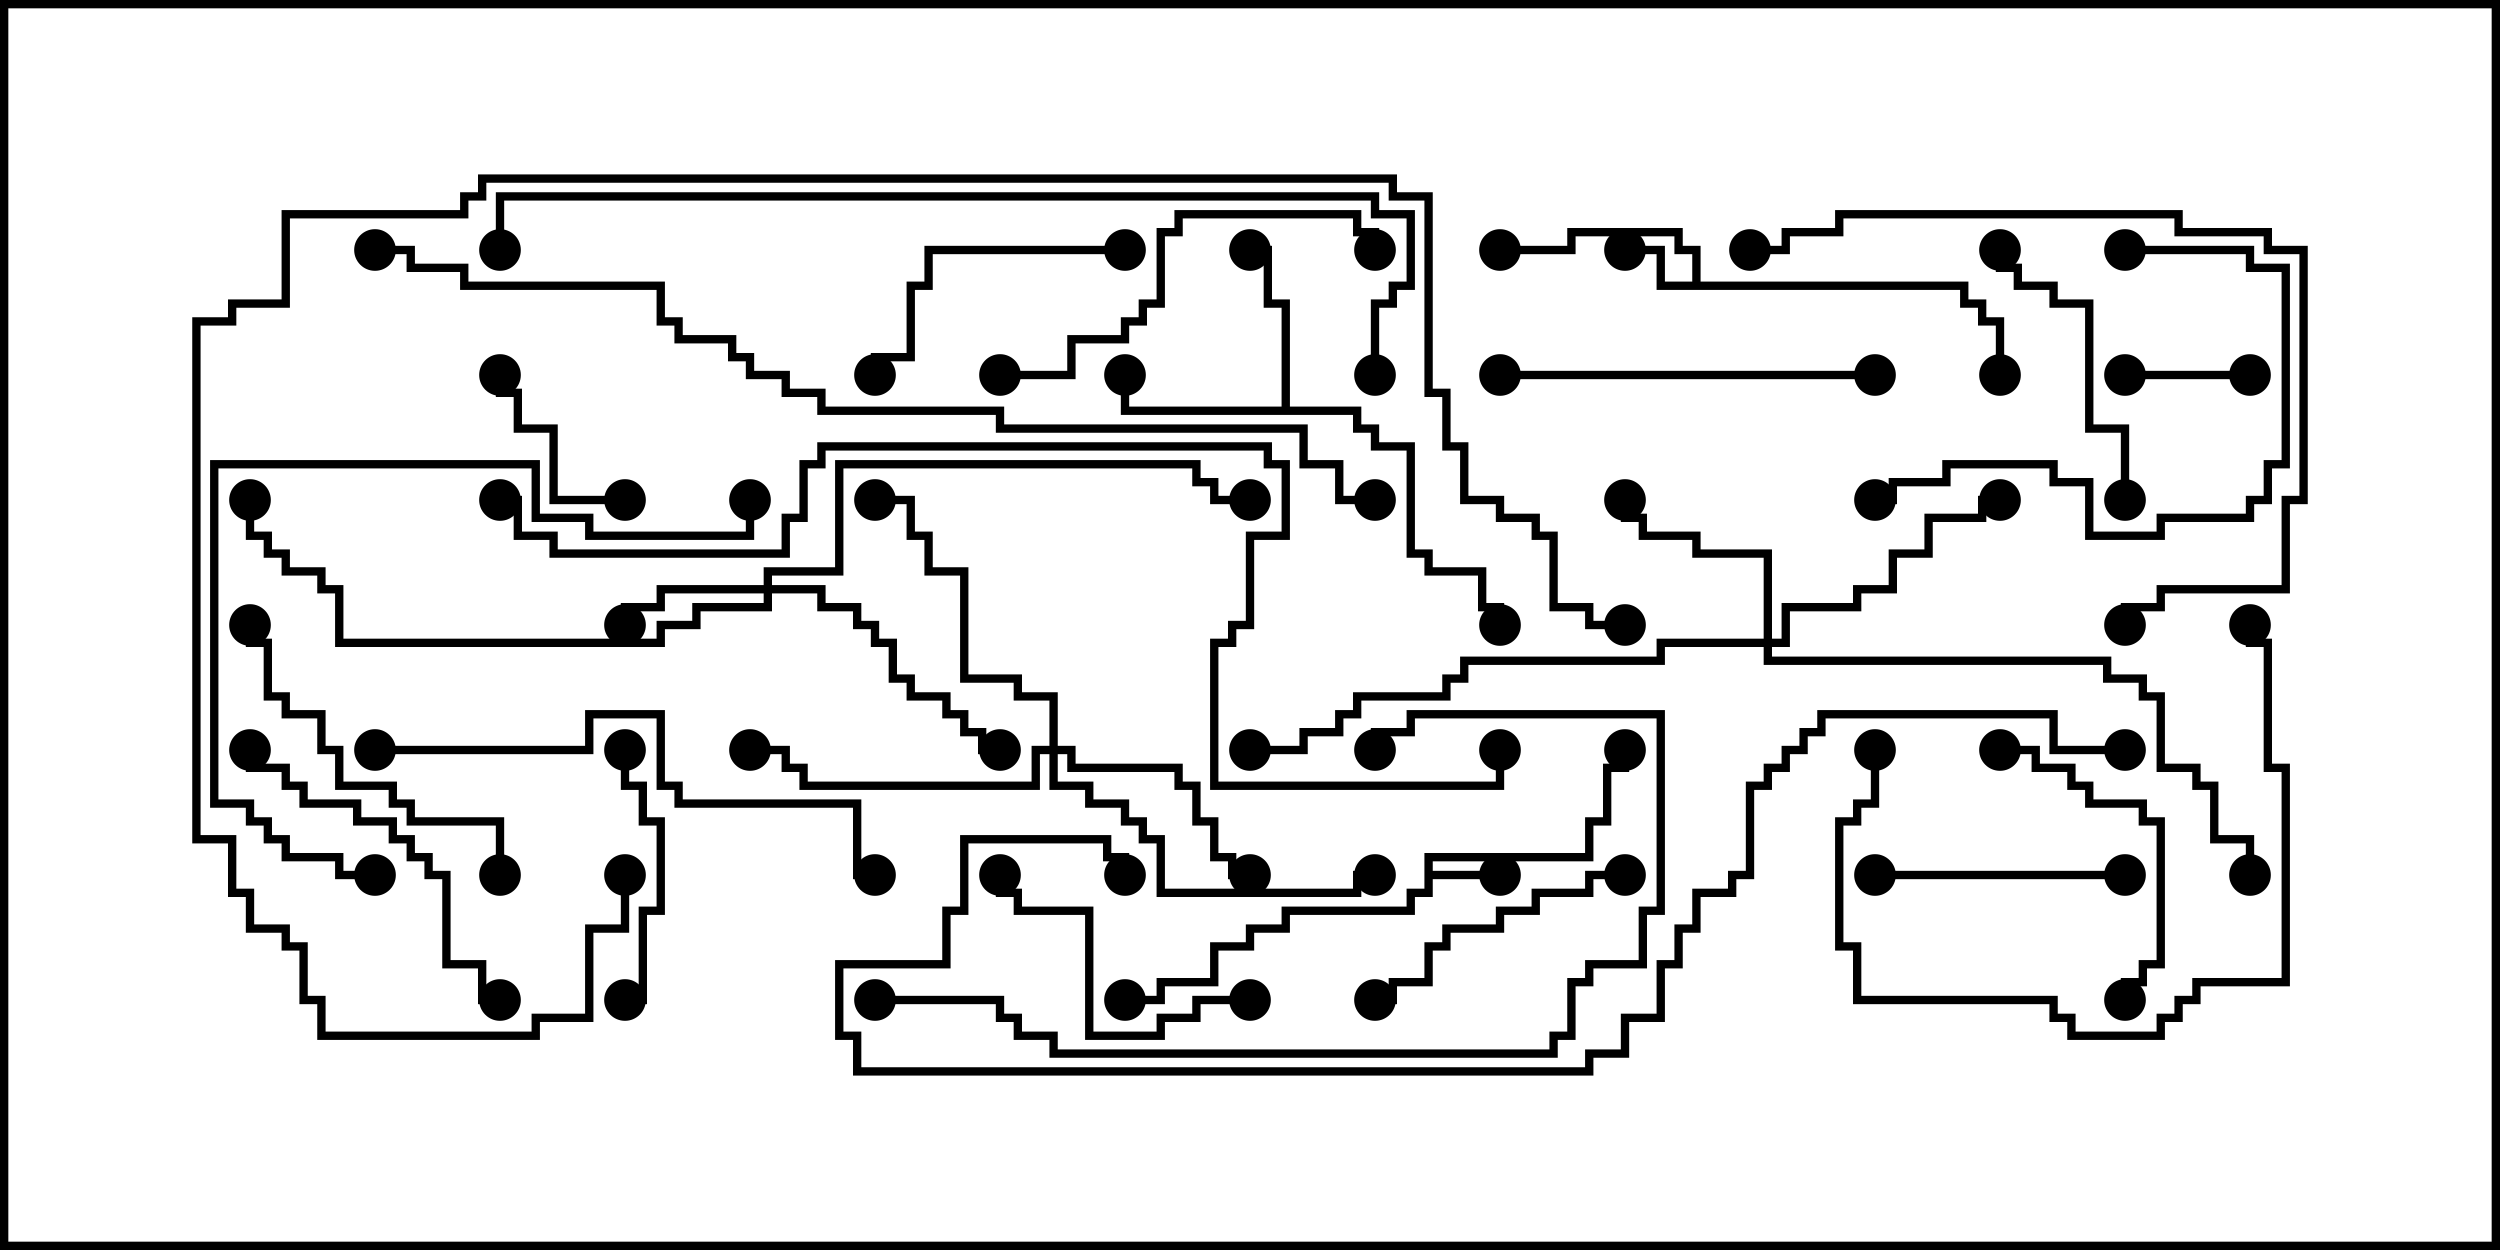 <svg version="1.1" width="30" height="15" xmlns="http://www.w3.org/2000/svg"><path d="M17.093,10.236L19.021,10.236L19.021,9.807L19.236,9.807L19.236,9.164L19.45,9.164L19.45,9L19.55,9L19.55,9.264L19.336,9.264L19.336,9.907L19.121,9.907L19.121,10.336L17.193,10.336L17.193,10.45L18,10.45L18,10.55L17.193,10.55L17.193,10.764L16.979,10.764L16.979,10.979L15.479,10.979L15.479,11.193L15.05,11.193L15.05,11.407L14.621,11.407L14.621,11.836L13.979,11.836L13.979,12.05L13.5,12.05L13.5,11.95L13.879,11.95L13.879,11.736L14.521,11.736L14.521,11.307L14.95,11.307L14.95,11.093L15.379,11.093L15.379,10.879L16.879,10.879L16.879,10.664L17.093,10.664z" stroke="none"/><path d="M20.307,3.379L20.307,3.05L20.093,3.05L20.093,2.836L18.907,2.836L18.907,3.05L18,3.05L18,2.95L18.807,2.95L18.807,2.736L20.193,2.736L20.193,2.95L20.407,2.95L20.407,3.379L23.621,3.379L23.621,3.593L23.836,3.593L23.836,3.807L24.05,3.807L24.05,4.5L23.95,4.5L23.95,3.907L23.736,3.907L23.736,3.693L23.521,3.693L23.521,3.479L19.879,3.479L19.879,3.05L19.5,3.05L19.5,2.95L19.979,2.95L19.979,3.379z" stroke="none"/><path d="M15.379,4.879L15.379,3.693L15.164,3.693L15.164,3.05L15,3.05L15,2.95L15.264,2.95L15.264,3.593L15.479,3.593L15.479,4.879L16.336,4.879L16.336,5.093L16.55,5.093L16.55,5.307L16.979,5.307L16.979,6.593L17.193,6.593L17.193,6.807L17.836,6.807L17.836,7.236L18.05,7.236L18.05,7.5L17.95,7.5L17.95,7.336L17.736,7.336L17.736,6.907L17.093,6.907L17.093,6.693L16.879,6.693L16.879,5.407L16.45,5.407L16.45,5.193L16.236,5.193L16.236,4.979L13.45,4.979L13.45,4.5L13.55,4.5L13.55,4.879z" stroke="none"/><path d="M9.164,7.021L9.164,6.807L10.021,6.807L10.021,5.521L14.407,5.521L14.407,5.736L14.621,5.736L14.621,5.95L15,5.95L15,6.05L14.521,6.05L14.521,5.836L14.307,5.836L14.307,5.621L10.121,5.621L10.121,6.907L9.264,6.907L9.264,7.021L9.907,7.021L9.907,7.236L10.336,7.236L10.336,7.45L10.55,7.45L10.55,7.664L10.764,7.664L10.764,8.093L10.979,8.093L10.979,8.307L11.407,8.307L11.407,8.521L11.621,8.521L11.621,8.736L11.836,8.736L11.836,8.95L12,8.95L12,9.05L11.736,9.05L11.736,8.836L11.521,8.836L11.521,8.621L11.307,8.621L11.307,8.407L10.879,8.407L10.879,8.193L10.664,8.193L10.664,7.764L10.45,7.764L10.45,7.55L10.236,7.55L10.236,7.336L9.807,7.336L9.807,7.121L9.264,7.121L9.264,7.336L8.407,7.336L8.407,7.55L7.979,7.55L7.979,7.764L4.021,7.764L4.021,7.121L3.807,7.121L3.807,6.907L3.379,6.907L3.379,6.693L3.164,6.693L3.164,6.479L2.95,6.479L2.95,6L3.05,6L3.05,6.379L3.264,6.379L3.264,6.593L3.479,6.593L3.479,6.807L3.907,6.807L3.907,7.021L4.121,7.021L4.121,7.664L7.879,7.664L7.879,7.45L8.307,7.45L8.307,7.236L9.164,7.236L9.164,7.121L7.979,7.121L7.979,7.336L7.55,7.336L7.55,7.5L7.45,7.5L7.45,7.236L7.879,7.236L7.879,7.021z" stroke="none"/><path d="M21.164,7.664L21.164,6.693L20.307,6.693L20.307,6.479L19.664,6.479L19.664,6.264L19.45,6.264L19.45,6L19.55,6L19.55,6.164L19.764,6.164L19.764,6.379L20.407,6.379L20.407,6.593L21.264,6.593L21.264,7.664L21.379,7.664L21.379,7.236L22.236,7.236L22.236,7.021L22.664,7.021L22.664,6.593L23.093,6.593L23.093,6.164L23.736,6.164L23.736,5.95L24,5.95L24,6.05L23.836,6.05L23.836,6.264L23.193,6.264L23.193,6.693L22.764,6.693L22.764,7.121L22.336,7.121L22.336,7.336L21.479,7.336L21.479,7.764L21.264,7.764L21.264,7.879L25.336,7.879L25.336,8.093L25.764,8.093L25.764,8.307L25.979,8.307L25.979,9.164L26.407,9.164L26.407,9.379L26.621,9.379L26.621,10.021L27.05,10.021L27.05,10.5L26.95,10.5L26.95,10.121L26.521,10.121L26.521,9.479L26.307,9.479L26.307,9.264L25.879,9.264L25.879,8.407L25.664,8.407L25.664,8.193L25.236,8.193L25.236,7.979L21.164,7.979L21.164,7.764L19.979,7.764L19.979,7.979L17.621,7.979L17.621,8.193L17.407,8.193L17.407,8.407L16.336,8.407L16.336,8.621L16.121,8.621L16.121,8.836L15.693,8.836L15.693,9.05L15,9.05L15,8.95L15.593,8.95L15.593,8.736L16.021,8.736L16.021,8.521L16.236,8.521L16.236,8.307L17.307,8.307L17.307,8.093L17.521,8.093L17.521,7.879L19.879,7.879L19.879,7.664z" stroke="none"/><path d="M12.593,8.95L12.593,8.407L12.164,8.407L12.164,8.193L11.521,8.193L11.521,6.907L11.093,6.907L11.093,6.479L10.879,6.479L10.879,6.05L10.5,6.05L10.5,5.95L10.979,5.95L10.979,6.379L11.193,6.379L11.193,6.807L11.621,6.807L11.621,8.093L12.264,8.093L12.264,8.307L12.693,8.307L12.693,8.95L12.907,8.95L12.907,9.164L14.193,9.164L14.193,9.379L14.407,9.379L14.407,9.807L14.621,9.807L14.621,10.236L14.836,10.236L14.836,10.45L15,10.45L15,10.55L14.736,10.55L14.736,10.336L14.521,10.336L14.521,9.907L14.307,9.907L14.307,9.479L14.093,9.479L14.093,9.264L12.807,9.264L12.807,9.05L12.693,9.05L12.693,9.379L13.121,9.379L13.121,9.593L13.55,9.593L13.55,9.807L13.764,9.807L13.764,10.021L13.979,10.021L13.979,10.664L16.236,10.664L16.236,10.45L16.5,10.45L16.5,10.55L16.336,10.55L16.336,10.764L13.879,10.764L13.879,10.121L13.664,10.121L13.664,9.907L13.45,9.907L13.45,9.693L13.021,9.693L13.021,9.479L12.593,9.479L12.593,9.05L12.479,9.05L12.479,9.479L9.593,9.479L9.593,9.264L9.379,9.264L9.379,9.05L9,9.05L9,8.95L9.479,8.95L9.479,9.164L9.693,9.164L9.693,9.379L12.379,9.379L12.379,8.95z" stroke="none"/><path d="M25.5,4.55L25.5,4.45L27,4.45L27,4.55z" stroke="none"/><path d="M7.5,5.95L7.5,6.05L6.593,6.05L6.593,5.193L6.164,5.193L6.164,4.764L5.95,4.764L5.95,4.5L6.05,4.5L6.05,4.664L6.264,4.664L6.264,5.093L6.693,5.093L6.693,5.95z" stroke="none"/><path d="M25.5,10.45L25.5,10.55L22.5,10.55L22.5,10.45z" stroke="none"/><path d="M7.5,12.05L7.5,11.95L7.664,11.95L7.664,10.879L7.879,10.879L7.879,9.907L7.664,9.907L7.664,9.479L7.45,9.479L7.45,9L7.55,9L7.55,9.379L7.764,9.379L7.764,9.807L7.979,9.807L7.979,10.979L7.764,10.979L7.764,12.05z" stroke="none"/><path d="M15,11.95L15,12.05L14.407,12.05L14.407,12.264L13.979,12.264L13.979,12.479L13.021,12.479L13.021,10.979L12.164,10.979L12.164,10.764L11.95,10.764L11.95,10.5L12.05,10.5L12.05,10.664L12.264,10.664L12.264,10.879L13.121,10.879L13.121,12.379L13.879,12.379L13.879,12.164L14.307,12.164L14.307,11.95z" stroke="none"/><path d="M25.55,6L25.45,6L25.45,5.193L25.021,5.193L25.021,3.693L24.593,3.693L24.593,3.479L24.164,3.479L24.164,3.264L23.95,3.264L23.95,3L24.05,3L24.05,3.164L24.264,3.164L24.264,3.379L24.693,3.379L24.693,3.593L25.121,3.593L25.121,5.093L25.55,5.093z" stroke="none"/><path d="M24,9.05L24,8.95L24.479,8.95L24.479,9.164L24.907,9.164L24.907,9.379L25.121,9.379L25.121,9.593L25.764,9.593L25.764,9.807L25.979,9.807L25.979,11.621L25.764,11.621L25.764,11.836L25.55,11.836L25.55,12L25.45,12L25.45,11.736L25.664,11.736L25.664,11.521L25.879,11.521L25.879,9.907L25.664,9.907L25.664,9.693L25.021,9.693L25.021,9.479L24.807,9.479L24.807,9.264L24.379,9.264L24.379,9.05z" stroke="none"/><path d="M19.5,10.45L19.5,10.55L19.121,10.55L19.121,10.764L18.479,10.764L18.479,10.979L18.05,10.979L18.05,11.193L17.407,11.193L17.407,11.407L17.193,11.407L17.193,11.836L16.764,11.836L16.764,12.05L16.5,12.05L16.5,11.95L16.664,11.95L16.664,11.736L17.093,11.736L17.093,11.307L17.307,11.307L17.307,11.093L17.95,11.093L17.95,10.879L18.379,10.879L18.379,10.664L19.021,10.664L19.021,10.45z" stroke="none"/><path d="M13.5,2.95L13.5,3.05L11.193,3.05L11.193,3.479L10.979,3.479L10.979,4.336L10.55,4.336L10.55,4.5L10.45,4.5L10.45,4.236L10.879,4.236L10.879,3.379L11.093,3.379L11.093,2.95z" stroke="none"/><path d="M25.5,3.05L25.5,2.95L27.05,2.95L27.05,3.164L27.479,3.164L27.479,5.621L27.264,5.621L27.264,6.05L27.05,6.05L27.05,6.264L25.979,6.264L25.979,6.479L25.021,6.479L25.021,5.836L24.593,5.836L24.593,5.621L23.407,5.621L23.407,5.836L22.764,5.836L22.764,6.05L22.5,6.05L22.5,5.95L22.664,5.95L22.664,5.736L23.307,5.736L23.307,5.521L24.693,5.521L24.693,5.736L25.121,5.736L25.121,6.379L25.879,6.379L25.879,6.164L26.95,6.164L26.95,5.95L27.164,5.95L27.164,5.521L27.379,5.521L27.379,3.264L26.95,3.264L26.95,3.05z" stroke="none"/><path d="M6,11.95L6,12.05L5.736,12.05L5.736,11.621L5.307,11.621L5.307,10.55L5.093,10.55L5.093,10.336L4.879,10.336L4.879,10.121L4.664,10.121L4.664,9.907L4.236,9.907L4.236,9.693L3.593,9.693L3.593,9.479L3.379,9.479L3.379,9.264L2.95,9.264L2.95,9L3.05,9L3.05,9.164L3.479,9.164L3.479,9.379L3.693,9.379L3.693,9.593L4.336,9.593L4.336,9.807L4.764,9.807L4.764,10.021L4.979,10.021L4.979,10.236L5.193,10.236L5.193,10.45L5.407,10.45L5.407,11.521L5.836,11.521L5.836,11.95z" stroke="none"/><path d="M6.05,10.5L5.95,10.5L5.95,9.907L4.879,9.907L4.879,9.693L4.664,9.693L4.664,9.479L4.021,9.479L4.021,9.05L3.807,9.05L3.807,8.621L3.379,8.621L3.379,8.407L3.164,8.407L3.164,7.764L2.95,7.764L2.95,7.5L3.05,7.5L3.05,7.664L3.264,7.664L3.264,8.307L3.479,8.307L3.479,8.521L3.907,8.521L3.907,8.95L4.121,8.95L4.121,9.379L4.764,9.379L4.764,9.593L4.979,9.593L4.979,9.807L6.05,9.807z" stroke="none"/><path d="M22.5,4.45L22.5,4.55L18,4.55L18,4.45z" stroke="none"/><path d="M12,4.55L12,4.45L12.807,4.45L12.807,4.021L13.45,4.021L13.45,3.807L13.664,3.807L13.664,3.593L13.879,3.593L13.879,2.736L14.093,2.736L14.093,2.521L16.336,2.521L16.336,2.736L16.55,2.736L16.55,3L16.45,3L16.45,2.836L16.236,2.836L16.236,2.621L14.193,2.621L14.193,2.836L13.979,2.836L13.979,3.693L13.764,3.693L13.764,3.907L13.55,3.907L13.55,4.121L12.907,4.121L12.907,4.55z" stroke="none"/><path d="M22.45,9L22.55,9L22.55,9.693L22.336,9.693L22.336,9.907L22.121,9.907L22.121,11.307L22.336,11.307L22.336,11.95L24.693,11.95L24.693,12.164L24.907,12.164L24.907,12.379L25.879,12.379L25.879,12.164L26.093,12.164L26.093,11.95L26.307,11.95L26.307,11.736L27.379,11.736L27.379,9.264L27.164,9.264L27.164,7.764L26.95,7.764L26.95,7.5L27.05,7.5L27.05,7.664L27.264,7.664L27.264,9.164L27.479,9.164L27.479,11.836L26.407,11.836L26.407,12.05L26.193,12.05L26.193,12.264L25.979,12.264L25.979,12.479L24.807,12.479L24.807,12.264L24.593,12.264L24.593,12.05L22.236,12.05L22.236,11.407L22.021,11.407L22.021,9.807L22.236,9.807L22.236,9.593L22.45,9.593z" stroke="none"/><path d="M4.5,9.05L4.5,8.95L7.021,8.95L7.021,8.521L7.979,8.521L7.979,9.379L8.193,9.379L8.193,9.593L10.336,9.593L10.336,10.45L10.5,10.45L10.5,10.55L10.236,10.55L10.236,9.693L8.093,9.693L8.093,9.479L7.879,9.479L7.879,8.621L7.121,8.621L7.121,9.05z" stroke="none"/><path d="M4.5,10.45L4.5,10.55L4.021,10.55L4.021,10.336L3.379,10.336L3.379,10.121L3.164,10.121L3.164,9.907L2.95,9.907L2.95,9.693L2.521,9.693L2.521,5.521L6.479,5.521L6.479,6.164L7.121,6.164L7.121,6.379L8.95,6.379L8.95,6L9.05,6L9.05,6.479L7.021,6.479L7.021,6.264L6.379,6.264L6.379,5.621L2.621,5.621L2.621,9.593L3.05,9.593L3.05,9.807L3.264,9.807L3.264,10.021L3.479,10.021L3.479,10.236L4.121,10.236L4.121,10.45z" stroke="none"/><path d="M25.55,7.5L25.45,7.5L25.45,7.236L25.879,7.236L25.879,7.021L27.379,7.021L27.379,5.95L27.593,5.95L27.593,3.05L27.164,3.05L27.164,2.836L26.093,2.836L26.093,2.621L22.121,2.621L22.121,2.836L21.479,2.836L21.479,3.05L21,3.05L21,2.95L21.379,2.95L21.379,2.736L22.021,2.736L22.021,2.521L26.193,2.521L26.193,2.736L27.264,2.736L27.264,2.95L27.693,2.95L27.693,6.05L27.479,6.05L27.479,7.121L25.979,7.121L25.979,7.336L25.55,7.336z" stroke="none"/><path d="M10.5,12.05L10.5,11.95L12.05,11.95L12.05,12.164L12.264,12.164L12.264,12.379L12.693,12.379L12.693,12.593L18.593,12.593L18.593,12.379L18.807,12.379L18.807,11.736L19.021,11.736L19.021,11.521L19.664,11.521L19.664,10.879L19.879,10.879L19.879,8.621L16.979,8.621L16.979,8.836L16.55,8.836L16.55,9L16.45,9L16.45,8.736L16.879,8.736L16.879,8.521L19.979,8.521L19.979,10.979L19.764,10.979L19.764,11.621L19.121,11.621L19.121,11.836L18.907,11.836L18.907,12.479L18.693,12.479L18.693,12.693L12.593,12.693L12.593,12.479L12.164,12.479L12.164,12.264L11.95,12.264L11.95,12.05z" stroke="none"/><path d="M16.55,4.5L16.45,4.5L16.45,3.593L16.664,3.593L16.664,3.379L16.879,3.379L16.879,2.621L16.45,2.621L16.45,2.407L6.05,2.407L6.05,3L5.95,3L5.95,2.307L16.55,2.307L16.55,2.521L16.979,2.521L16.979,3.479L16.764,3.479L16.764,3.693L16.55,3.693z" stroke="none"/><path d="M25.5,8.95L25.5,9.05L24.593,9.05L24.593,8.621L21.907,8.621L21.907,8.836L21.693,8.836L21.693,9.05L21.479,9.05L21.479,9.264L21.264,9.264L21.264,9.479L21.05,9.479L21.05,10.55L20.836,10.55L20.836,10.764L20.407,10.764L20.407,11.193L20.193,11.193L20.193,11.621L19.979,11.621L19.979,12.264L19.55,12.264L19.55,12.693L19.121,12.693L19.121,12.907L10.236,12.907L10.236,12.479L10.021,12.479L10.021,11.521L11.307,11.521L11.307,10.879L11.521,10.879L11.521,10.021L13.336,10.021L13.336,10.236L13.55,10.236L13.55,10.5L13.45,10.5L13.45,10.336L13.236,10.336L13.236,10.121L11.621,10.121L11.621,10.979L11.407,10.979L11.407,11.621L10.121,11.621L10.121,12.379L10.336,12.379L10.336,12.807L19.021,12.807L19.021,12.593L19.45,12.593L19.45,12.164L19.879,12.164L19.879,11.521L20.093,11.521L20.093,11.093L20.307,11.093L20.307,10.664L20.736,10.664L20.736,10.45L20.95,10.45L20.95,9.379L21.164,9.379L21.164,9.164L21.379,9.164L21.379,8.95L21.593,8.95L21.593,8.736L21.807,8.736L21.807,8.521L24.693,8.521L24.693,8.95z" stroke="none"/><path d="M6,6.05L6,5.95L6.264,5.95L6.264,6.379L6.693,6.379L6.693,6.593L9.379,6.593L9.379,6.164L9.593,6.164L9.593,5.521L9.807,5.521L9.807,5.307L15.264,5.307L15.264,5.521L15.479,5.521L15.479,6.479L15.05,6.479L15.05,7.55L14.836,7.55L14.836,7.764L14.621,7.764L14.621,9.379L17.95,9.379L17.95,9L18.05,9L18.05,9.479L14.521,9.479L14.521,7.664L14.736,7.664L14.736,7.45L14.95,7.45L14.95,6.379L15.379,6.379L15.379,5.621L15.164,5.621L15.164,5.407L9.907,5.407L9.907,5.621L9.693,5.621L9.693,6.264L9.479,6.264L9.479,6.693L6.593,6.693L6.593,6.479L6.164,6.479L6.164,6.05z" stroke="none"/><path d="M4.5,3.05L4.5,2.95L4.979,2.95L4.979,3.164L5.621,3.164L5.621,3.379L7.979,3.379L7.979,3.807L8.193,3.807L8.193,4.021L8.836,4.021L8.836,4.236L9.05,4.236L9.05,4.45L9.479,4.45L9.479,4.664L9.907,4.664L9.907,4.879L12.05,4.879L12.05,5.093L15.693,5.093L15.693,5.521L16.121,5.521L16.121,5.95L16.5,5.95L16.5,6.05L16.021,6.05L16.021,5.621L15.593,5.621L15.593,5.193L11.95,5.193L11.95,4.979L9.807,4.979L9.807,4.764L9.379,4.764L9.379,4.55L8.95,4.55L8.95,4.336L8.736,4.336L8.736,4.121L8.093,4.121L8.093,3.907L7.879,3.907L7.879,3.479L5.521,3.479L5.521,3.264L4.879,3.264L4.879,3.05z" stroke="none"/><path d="M7.45,10.5L7.55,10.5L7.55,11.193L7.121,11.193L7.121,12.264L6.479,12.264L6.479,12.479L3.807,12.479L3.807,12.05L3.593,12.05L3.593,11.407L3.379,11.407L3.379,11.193L2.95,11.193L2.95,10.764L2.736,10.764L2.736,10.121L2.307,10.121L2.307,3.807L2.736,3.807L2.736,3.593L3.379,3.593L3.379,2.521L5.521,2.521L5.521,2.307L5.736,2.307L5.736,2.093L16.764,2.093L16.764,2.307L17.193,2.307L17.193,4.664L17.407,4.664L17.407,5.307L17.621,5.307L17.621,5.95L18.05,5.95L18.05,6.164L18.479,6.164L18.479,6.379L18.693,6.379L18.693,7.236L19.121,7.236L19.121,7.45L19.5,7.45L19.5,7.55L19.021,7.55L19.021,7.336L18.593,7.336L18.593,6.479L18.379,6.479L18.379,6.264L17.95,6.264L17.95,6.05L17.521,6.05L17.521,5.407L17.307,5.407L17.307,4.764L17.093,4.764L17.093,2.407L16.664,2.407L16.664,2.193L5.836,2.193L5.836,2.407L5.621,2.407L5.621,2.621L3.479,2.621L3.479,3.693L2.836,3.693L2.836,3.907L2.407,3.907L2.407,10.021L2.836,10.021L2.836,10.664L3.05,10.664L3.05,11.093L3.479,11.093L3.479,11.307L3.693,11.307L3.693,11.95L3.907,11.95L3.907,12.379L6.379,12.379L6.379,12.164L7.021,12.164L7.021,11.093L7.45,11.093z" stroke="none"/><circle cx="18" cy="10.5" r="0.25" stroke-width="0" fill="#000" /><circle cx="19.5" cy="9" r="0.25" stroke-width="0" fill="#000" /><circle cx="13.5" cy="12" r="0.25" stroke-width="0" fill="#000" /><circle cx="19.5" cy="3" r="0.25" stroke-width="0" fill="#000" /><circle cx="18" cy="3" r="0.25" stroke-width="0" fill="#000" /><circle cx="24" cy="4.5" r="0.25" stroke-width="0" fill="#000" /><circle cx="13.5" cy="4.5" r="0.25" stroke-width="0" fill="#000" /><circle cx="15" cy="3" r="0.25" stroke-width="0" fill="#000" /><circle cx="18" cy="7.5" r="0.25" stroke-width="0" fill="#000" /><circle cx="7.5" cy="7.5" r="0.25" stroke-width="0" fill="#000" /><circle cx="12" cy="9" r="0.25" stroke-width="0" fill="#000" /><circle cx="15" cy="6" r="0.25" stroke-width="0" fill="#000" /><circle cx="3" cy="6" r="0.25" stroke-width="0" fill="#000" /><circle cx="19.5" cy="6" r="0.25" stroke-width="0" fill="#000" /><circle cx="24" cy="6" r="0.25" stroke-width="0" fill="#000" /><circle cx="15" cy="9" r="0.25" stroke-width="0" fill="#000" /><circle cx="27" cy="10.5" r="0.25" stroke-width="0" fill="#000" /><circle cx="15" cy="10.5" r="0.25" stroke-width="0" fill="#000" /><circle cx="9" cy="9" r="0.25" stroke-width="0" fill="#000" /><circle cx="10.5" cy="6" r="0.25" stroke-width="0" fill="#000" /><circle cx="16.5" cy="10.5" r="0.25" stroke-width="0" fill="#000" /><circle cx="25.5" cy="4.5" r="0.25" stroke-width="0" fill="#000" /><circle cx="27" cy="4.5" r="0.25" stroke-width="0" fill="#000" /><circle cx="7.5" cy="6" r="0.25" stroke-width="0" fill="#000" /><circle cx="6" cy="4.5" r="0.25" stroke-width="0" fill="#000" /><circle cx="25.5" cy="10.5" r="0.25" stroke-width="0" fill="#000" /><circle cx="22.5" cy="10.5" r="0.25" stroke-width="0" fill="#000" /><circle cx="7.5" cy="12" r="0.25" stroke-width="0" fill="#000" /><circle cx="7.5" cy="9" r="0.25" stroke-width="0" fill="#000" /><circle cx="15" cy="12" r="0.25" stroke-width="0" fill="#000" /><circle cx="12" cy="10.5" r="0.25" stroke-width="0" fill="#000" /><circle cx="25.5" cy="6" r="0.25" stroke-width="0" fill="#000" /><circle cx="24" cy="3" r="0.25" stroke-width="0" fill="#000" /><circle cx="24" cy="9" r="0.25" stroke-width="0" fill="#000" /><circle cx="25.5" cy="12" r="0.25" stroke-width="0" fill="#000" /><circle cx="19.5" cy="10.5" r="0.25" stroke-width="0" fill="#000" /><circle cx="16.5" cy="12" r="0.25" stroke-width="0" fill="#000" /><circle cx="13.5" cy="3" r="0.25" stroke-width="0" fill="#000" /><circle cx="10.5" cy="4.5" r="0.25" stroke-width="0" fill="#000" /><circle cx="25.5" cy="3" r="0.25" stroke-width="0" fill="#000" /><circle cx="22.5" cy="6" r="0.25" stroke-width="0" fill="#000" /><circle cx="6" cy="12" r="0.25" stroke-width="0" fill="#000" /><circle cx="3" cy="9" r="0.25" stroke-width="0" fill="#000" /><circle cx="6" cy="10.5" r="0.25" stroke-width="0" fill="#000" /><circle cx="3" cy="7.5" r="0.25" stroke-width="0" fill="#000" /><circle cx="22.5" cy="4.5" r="0.25" stroke-width="0" fill="#000" /><circle cx="18" cy="4.5" r="0.25" stroke-width="0" fill="#000" /><circle cx="12" cy="4.5" r="0.25" stroke-width="0" fill="#000" /><circle cx="16.5" cy="3" r="0.25" stroke-width="0" fill="#000" /><circle cx="22.5" cy="9" r="0.25" stroke-width="0" fill="#000" /><circle cx="27" cy="7.5" r="0.25" stroke-width="0" fill="#000" /><circle cx="4.5" cy="9" r="0.25" stroke-width="0" fill="#000" /><circle cx="10.5" cy="10.5" r="0.25" stroke-width="0" fill="#000" /><circle cx="4.5" cy="10.5" r="0.25" stroke-width="0" fill="#000" /><circle cx="9" cy="6" r="0.25" stroke-width="0" fill="#000" /><circle cx="25.5" cy="7.5" r="0.25" stroke-width="0" fill="#000" /><circle cx="21" cy="3" r="0.25" stroke-width="0" fill="#000" /><circle cx="10.5" cy="12" r="0.25" stroke-width="0" fill="#000" /><circle cx="16.5" cy="9" r="0.25" stroke-width="0" fill="#000" /><circle cx="16.5" cy="4.5" r="0.25" stroke-width="0" fill="#000" /><circle cx="6" cy="3" r="0.25" stroke-width="0" fill="#000" /><circle cx="25.5" cy="9" r="0.25" stroke-width="0" fill="#000" /><circle cx="13.5" cy="10.5" r="0.25" stroke-width="0" fill="#000" /><circle cx="6" cy="6" r="0.25" stroke-width="0" fill="#000" /><circle cx="18" cy="9" r="0.25" stroke-width="0" fill="#000" /><circle cx="4.5" cy="3" r="0.25" stroke-width="0" fill="#000" /><circle cx="16.5" cy="6" r="0.25" stroke-width="0" fill="#000" /><circle cx="7.5" cy="10.5" r="0.25" stroke-width="0" fill="#000" /><circle cx="19.5" cy="7.5" r="0.25" stroke-width="0" fill="#000" /><rect x="0" y="0" width="30" height="15" stroke-width="0.2" stroke="#000" fill="none" /></svg>